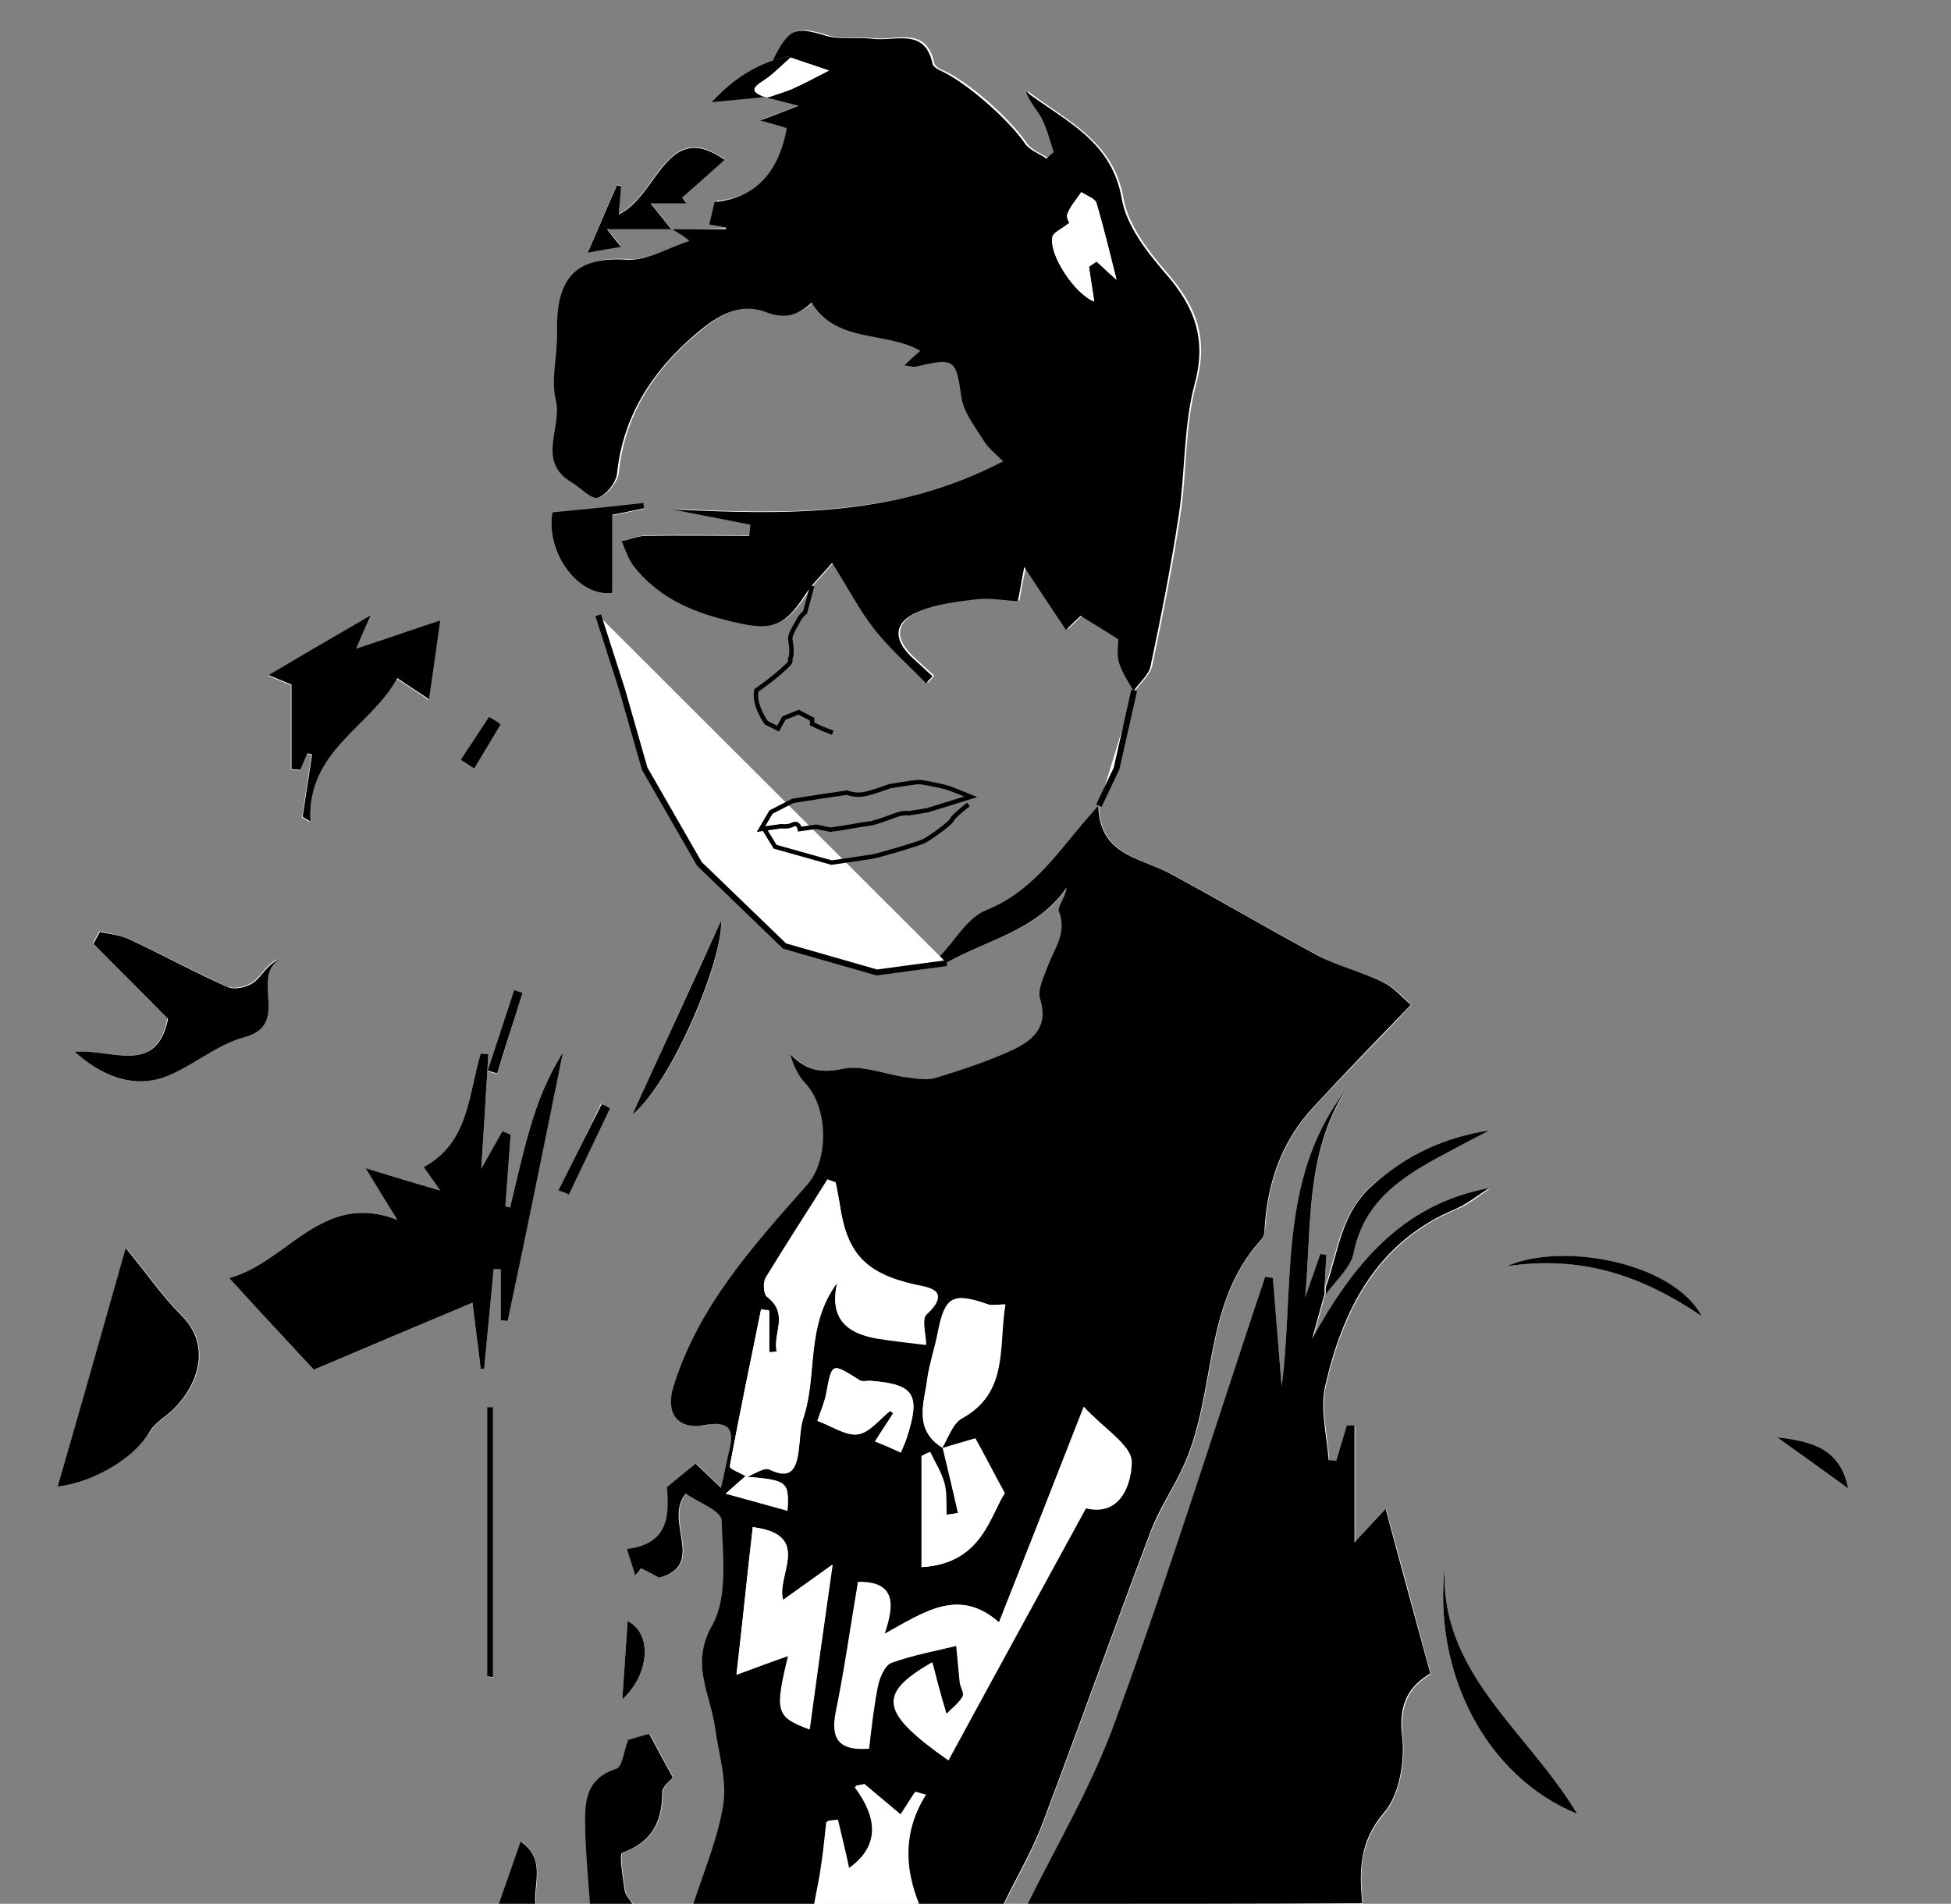 <?xml version="1.0" encoding="utf-8"?>
<!-- Generator: Adobe Illustrator 19.0.0, SVG Export Plug-In . SVG Version: 6.00 Build 0)  -->
<svg version="1.1" id="Layer_1" xmlns="http://www.w3.org/2000/svg" xmlns:xlink="http://www.w3.org/1999/xlink" x="0px" y="0px"
	 viewBox="0 0 332 324" style="enable-background:new 0 0 332 324;" xml:space="preserve">
<rect x="0" y="0" width="332" height="324" fill="#808080" stroke="none"/>
<style type="text/css">
	.st0{fill:#FFFFFF;}
	.st1{fill:#FFFFFF;stroke:#000000;stroke-miterlimit:10;}
	.st2{fill:none;stroke:#000000;stroke-width:0.75;stroke-miterlimit:10;}
</style>
<g id="XMLID_4_">
	<path id="XMLID_173_" class="st0" d="M231.9,324c-0.5-5.5-0.6-10.4,3.7-15.4c2.6-3.1,3.6-8.8,3.1-13c-0.6-5.5,1.2-8.6,4.8-10.7
		c-2.6-9.5-5-18.6-7.6-28c-1.1,1.2-2.6,2.8-5.3,5.7c0-7.5,0-13.7,0-19.9c-0.4,0-0.9,0-1.3,0c-0.6,2-1.2,4-1.8,6
		c-0.4,0-0.9-0.1-1.3-0.1c-0.2-4.2-1.5-8.6-0.6-12.6c3-13.1,8.8-24.6,22.3-30.2c2-0.8,3.8-2.3,5.6-3.5
		c-14.9,2.8-23.2,13.2-30.1,25.6c0.7-2.5,1.4-5,2.1-7.6c1.6-2.3,4.2-4.4,4.6-6.8c1.5-8.4,7.4-12.7,14.2-16.3c1.5-0.8,3-1.6,4.5-2.4
		c1.5-0.8,2.9-1.5,4.4-2.3c-7.6,1.3-14,4.3-19.8,9.3c-5.4,4.8-5.8,11.4-8,17.4c0.1-1.8,0.2-3.6,0.3-5.4c-0.3-0.1-0.7-0.1-1-0.2
		c-0.9,2.5-1.7,4.9-2.6,7.4c1.1-11.9,0-24.3,6.7-35c-11.4,15.1-8.5,33-10.7,50.2c-0.5-6.2-1-12.3-1.5-18.5c-0.4-0.1-0.9-0.1-1.3-0.2
		c-0.8,2.5-1.7,5-2.5,7.5c-7.6,22.6-14.7,45.4-22.9,67.8c-4,10.8-10,20.9-15,31.4c-1.4,0-2.8,0-4.1,0c2.3-4.6,4.9-9.1,6.7-13.9
		c6.2-16.4,12.1-33,18.3-49.4c1.6-4.1,4.1-7.9,5.9-11.9c5.4-12.3,3.1-27.3,13-38c0.4-0.4,0.5-1.3,0.6-2c0.5-7.8,2.9-14.8,8.3-20.6
		c5.2-5.6,10.6-11,16.6-17.4c-1.3-1.1-2.8-2.9-4.7-3.8c-3.5-1.7-7.5-2.6-11-4.5c-8.6-4.6-17-9.6-25.6-14.2c-5-2.6-11.7-3-11.9-11.4
		c-1.3,1.5-1.9,2.2-2.6,3c-4.8,5.7-9,11.8-16.5,14.8c-3.2,1.3-5.3,5.2-7.9,7.9c0.4,0.4,0.7,0.7,1.1,1.1c6.9-4,15.4-5.5,20.5-12.8
		c-0.2,1.7-1.7,3.2-1.3,4c1.4,3.6-0.7,6.1-1.8,9.1c-0.7,1.9-1.9,4.2-1.4,5.8c1.5,4.7-1.2,7-4.5,8.6c-4.3,2-8.9,3.5-13.5,4.9
		c-1.5,0.5-3.3,0-4.9-0.2c-3.6-0.5-7.3-2-10.7-1.4c-3.8,0.8-6.3,0.2-8.9-2.5c0.5,1.8,1.3,3.6,2.5,4.9c4,4.2,4,13.2,0.3,17.4
		c-9.2,10.3-18.4,20.7-22.7,34.3c-1.4,4.5,0.7,7.3,5.4,6.5c4.2-0.8,5,0.7,4.1,4.4c-0.4,1.6-0.7,3.3-1.4,6.3c-2.1-2-3.5-3.3-4.3-4.1
		c-1.5,1.2-3.2,2.6-4.9,4c0.4,4.9,0.3,9.8-6.8,10.5c0.6,1.7,1,3.1,1.4,4.5c0.3-0.4,0.6-0.8,1-1.2c1,0.5,2.1,1.1,3.1,1.6
		c8.1-2.2,0.6-9.7,4.5-14.3c2.2,1.5,6.1,2.9,6.1,4.5c0.3,6,1.2,13.2-1.6,17.9c-3.9,6.8-0.4,11.8,0.5,17.5c0.6,4.3,2,8.8,1.4,12.9
		c-0.9,5.8-3.3,11.3-5.1,17c-3.5,0-6.9,0-10.4,0c-0.5-0.8-1.2-1.5-1.3-2.3c-0.3-2.2-1-6.2-0.4-6.4c5-1.8,6.8-5.2,6.8-10.3
		c0-1,1.4-2.1,1.8-2.5c-1.4-2.5-2.7-4.9-4-7.4c-1,0.3-2.5,0.7-3.6,1c-0.7,1.8-1,4.5-2,4.9c-5.6,1.8-5.4,6.2-5.3,10.6
		c0.1,4.2,0.5,8.3,0.8,12.4c-3.1,0-6.2,0-9.3,0c-0.3-3.5,1.7-7.6-2.5-10.6c-1.3,3.7-2.5,7.1-3.7,10.6 M404.7,281.5 M114.3,39
		c-1-1.3-2-2.5-3.6-4.5c2.9,0,4.5,0,6.1,0c-0.2-0.3-0.5-0.7-0.7-1c2.5-2.2,5-4.4,7.2-6.4c-9.9-7-11.4,6.1-18,9.3
		c0.2-2.1,0.3-3.4,0.4-4.8c-0.2-0.1-0.5-0.1-0.7-0.2c-1.6,3.6-3.1,7.2-5,11.5c2.6-0.4,4.1-0.7,5.7-1c-0.8-1-1.3-1.6-2.4-3
		c4.3,0,7.7,0,11.2,0c1.1,0.7,2.1,1.4,3.1,2c-3.6,1.2-7.2,3.4-10.6,3.2c-8.9-0.6-12.1,3.4-11.9,12.3c0.1,3.9-1.1,8.1-0.2,11.7
		c1.1,4.6-3.4,10.4,2.7,13.9c1.5,0.9,3.3,2.9,4.4,2.6c1.4-0.4,3.1-2.6,3.3-4.1c1-9.8,5.9-17.4,13.2-23.6c3.4-2.9,7.3-5.7,12.1-3.9
		c3.3,1.2,5.6,0.5,7.8-1.6c4.3,7,12.6,4.8,18.5,8.2c-0.9,0.8-1.6,1.5-2.7,2.5c1,0.1,1.6,0.4,2,0.2c6.5-1.6,6.8-1.2,7.7,5.2
		c0.4,2.6,2.3,5,3.8,7.4c0.8,1.3,2.2,2.3,3.3,3.5c-18.2,9.6-37.2,9.1-56.2,8.2c4.4,0.9,8.8,1.7,13.2,2.6c-0.1,0.6-0.1,1.3-0.2,1.9
		c-5.9,0-11.7-0.1-17.6,0c-1.4,0-2.8,0.6-4.1,0.9c0.7,1.4,1.1,3,2,4.2c3.9,5.1,9.3,7.6,15.6,9.2c7.3,1.9,9.7,1.7,13.7-4.4
		c1.1-1.7,2.6-3.1,4.5-5.3c2.7,4.3,4.6,8,7.2,11.3c2.6,3.3,5.8,6.1,8.8,9.2c0.4-0.4,0.8-0.8,1.1-1.2c-1.2-1.1-2.5-2.2-3.6-3.3
		c-3.3-3.1-3-6,1.2-7.7c3-1.3,6.5-1.7,9.8-2.1c2.3-0.3,4.8,0.2,7.1,0.3c0.3-1.9,0.6-3.4,1.1-5.8c2.7,4,4.8,7.3,7.1,10.7
		c1.3-1.2,2.1-2,2.5-2.4c2.2,1.4,4,2.5,6.4,4c0,0.9-0.3,2.5,0.1,3.9c0.5,1.7,1.7,3.3,2.5,4.9c1-1.4,2.6-2.7,2.9-4.3
		c1.8-8.5,3.5-17.1,4.8-25.7c1.1-7.4,0.7-15.1,2.7-22.3c2.1-7.8-0.1-13.2-5-18.8c-3.2-3.7-6.6-8.1-7.4-12.6
		c-1.7-9.9-9.7-13.2-16.3-18.3c0.6,1.8,1.9,3,2.7,4.6c0.9,1.8,1.3,3.8,2,5.7c-0.4,0.4-0.8,0.8-1.2,1.1c-1.3-0.8-2.9-1.4-3.7-2.6
		c-2.8-4.1-10.1-10.7-14.6-12.5c-0.4-0.2-1-0.6-1.1-1c-1.3-6.4-6.4-3.9-10.2-4.3c-2.6-0.3-5.4,0.3-7.9-0.5c-5.3-1.6-6.4-1.4-9.1,4.2
		c1-0.3,1.8-0.5,2.6-0.7c-5.2,1.2-9.3,3.8-12.9,7.8c3.7-0.4,6.4-0.6,9.2-0.9c1.5,0.4,2.9,0.8,5.6,1.4c-2.8,1.1-4.3,1.6-6.5,2.5
		c2.3,0.7,3.5,1,4.5,1.3c-1.3,7-4.8,11.8-12.3,12.6c-0.3,1.2-0.6,2.5-0.9,3.8c1,0.2,1.9,0.3,2.9,0.5c0,0.1-0.1,0.2-0.1,0.3
		C120.4,39,117.4,39,114.3,39z M86.9,193.1c-0.5-0.2-0.9-0.4-1.4-0.6c-1.3,2.3-2.5,4.6-3.6,6.4c0.4-6.1,0.8-12.8,1.2-19.5
		c-0.4,0-0.9-0.1-1.3-0.1c-2.1,7-2,15.2-9.7,19.3c0.9,1.2,1.6,2.3,2.8,4c-4.4-1.3-8.1-2.4-12.7-3.8c2,3.3,3.6,5.9,5.4,8.8
		c-12.8-5-18.6,7.2-28.6,9.9c4.9,5.4,9.4,10.2,14.4,15.6c8.1-3.4,17.5-7.4,27-11.4c0.5,4.1,1,7.7,1.4,11.3c0.2,0,0.4-0.1,0.6-0.1
		c0.5-5.6,1.1-11.3,1.6-16.9c0.4,0,0.8,0,1.2,0c0,2.9,0,5.8,0,8.7c0.4,0,0.8,0.1,1.2,0.1c3.1-15.2,6.2-30.5,9.4-45.7
		c-2.6,4-4.3,8.4-5.6,12.9c-1.3,4.5-2.3,9-3.4,13.5c-0.3-0.1-0.5-0.1-0.8-0.2C86.3,201.2,86.6,197.2,86.9,193.1z M9.8,253
		c6.6-0.8,13.4-5.3,15.8-9.4c0.6-1,1.6-1.8,2.5-2.5c4.5-3.3,9-11.2,2.8-17.3c-3.2-3.2-5.8-7-9.4-11.4C17.5,226.3,13.8,239.3,9.8,253
		z M63.1,104.7c-6.4,3.8-12.3,7.2-17.5,10.3c0.7,0.3,2.7,1.1,3.9,1.6c0,5.4,0,9.9,0,14.4c0.5,0,1,0.1,1.5,0.1
		c0.4-0.9,0.8-1.9,1.2-2.8c0.3,0.1,0.5,0.1,0.8,0.2c-0.5,3.5-1.1,7.1-1.6,10.6c0.4,0.3,0.9,0.5,1.3,0.8
		c-0.6-12.3,10.5-16.2,14.8-24.4c2.3,1.5,3.8,2.5,5.4,3.6c0.7-4.8,1.2-8.9,1.9-13.4c-4.9,1.7-9.4,3.2-14.3,4.8
		C61.4,108.5,62.2,106.7,63.1,104.7z M12.7,179c4.4,3.9,9.4,6.3,14.9,4.3c4.9-1.7,9-5.6,13.9-6.9c8-2.1,1.1-10,5.9-13.2
		c-2,0.8-2.8,2.7-4.2,3.8c-1.1,0.9-3.3,1.4-4.5,0.9c-5.6-2.5-11.1-5.5-16.7-8.1c-1.5-0.7-3.4-0.9-5.1-1.3c-0.4,0.7-0.7,1.3-1.1,2
		c4.2,4.3,8.5,8.5,12.7,12.8C26.6,183.2,18.8,178.4,12.7,179z M245.9,266.2c-2.2,18.4,6.9,36.1,22.5,42.5
		C259.7,294.4,244.6,284.5,245.9,266.2z M104.2,100.9c0-4.5,0-8.6,0-13.2c1.6-0.3,3.5-0.7,5.4-1.1c0-0.3-0.1-0.6-0.1-0.9
		c-5.2,0.5-10.4,1.1-15.5,1.6C92.8,94,98.4,101.7,104.2,100.9z M82.9,285.3c0.3,0.1,0.7,0.1,1,0.2c0-15.3,0-30.6,0-45.9
		c-0.3,0-0.7,0-1,0C82.9,254.8,82.9,270,82.9,285.3z M107.6,189.7c7-5.7,15.6-26.6,15.1-33C117.8,167.3,112.7,178.5,107.6,189.7z
		 M289.6,224c-4.9-9.1-23.9-12.7-33.2-8.5C269.1,213.6,279.3,216.9,289.6,224z M314.5,253.3c-1.2-7-6.6-7.9-12.1-8.7
		C306.4,247.5,310.4,250.4,314.5,253.3z M105.9,289.2c4.7-4.3,5.1-11.3,0.9-13.3C106.5,280.2,106.2,284.7,105.9,289.2z M95,202.6
		c0.6,0.2,1.1,0.4,1.7,0.6c2.3-4.9,4.7-9.8,7-14.7c-0.5-0.2-0.9-0.4-1.4-0.7C99.9,192.8,97.5,197.7,95,202.6z M78.4,129.3
		c0.8,0.5,1.5,1,2.3,1.5c1.5-2.5,3-5,4.5-7.5c-0.7-0.4-1.4-0.8-2-1.3C81.6,124.4,80,126.9,78.4,129.3z M88.9,169
		c-0.5-0.1-0.9-0.3-1.4-0.4c-1.5,4.6-3,9.1-4.5,13.7c0.5,0.2,1,0.3,1.6,0.5C86.1,178.1,87.5,173.6,88.9,169z"/>
	<path id="XMLID_166_" d="M118,324c1.8-5.6,4.2-11.2,5.1-17c0.6-4.1-0.8-8.6-1.4-12.9c-0.8-5.8-4.3-10.8-0.5-17.5
		c2.7-4.8,1.8-11.9,1.6-17.9c-0.1-1.6-3.9-3-6.1-4.5c-3.9,4.6,3.6,12.1-4.5,14.3c-1-0.5-2-1.1-3.1-1.6c-0.3,0.4-0.6,0.8-1,1.2
		c-0.4-1.4-0.9-2.8-1.4-4.5c7.1-0.8,7.2-5.7,6.8-10.5c1.8-1.5,3.5-2.9,4.9-4c0.8,0.8,2.2,2.1,4.3,4.1c0.7-3,1-4.7,1.4-6.3
		c0.9-3.6,0.1-5.1-4.1-4.4c-4.6,0.9-6.8-1.9-5.4-6.5c4.2-13.6,13.5-23.9,22.7-34.3c3.8-4.2,3.7-13.2-0.3-17.4c-1.2-1.3-2-3-2.5-4.9
		c2.6,2.7,5.1,3.3,8.9,2.5c3.3-0.7,7.1,0.9,10.7,1.4c1.6,0.2,3.4,0.6,4.9,0.2c4.6-1.4,9.2-2.9,13.5-4.9c3.3-1.6,6-3.9,4.5-8.6
		c-0.5-1.6,0.7-3.9,1.4-5.8c1.1-2.9,3.2-5.5,1.8-9.1c-0.3-0.8,1.1-2.3,1.3-4c-5.1,7.3-13.5,8.8-20.5,12.8c-0.4-0.4-0.7-0.7-1.1-1.1
		c2.6-2.7,4.7-6.6,7.9-7.9c7.5-3,11.7-9.1,16.5-14.8c0.7-0.8,1.3-1.5,2.6-3c0.2,8.4,6.9,8.8,11.9,11.4c8.6,4.6,17,9.6,25.6,14.2
		c3.5,1.8,7.4,2.7,11,4.5c1.9,0.9,3.3,2.7,4.7,3.8c-6.1,6.3-11.4,11.8-16.6,17.4c-5.4,5.8-7.8,12.8-8.3,20.6c0,0.7-0.1,1.5-0.6,2
		c-9.9,10.8-7.6,25.7-13,38c-1.8,4.1-4.4,7.8-5.9,11.9c-6.2,16.4-12.1,33-18.3,49.4c-1.8,4.8-4.5,9.3-6.7,13.9c-4.8,0-9.7,0-14.5,0
		c-2.5-6.2-2.7-12.4,1.2-18.6c-0.6-0.2-1.2-0.4-1.8-0.5c-0.9,1.4-1.8,2.8-2.5,3.9c-2.5-2.1-4.4-3.7-6.2-5.2c-0.5,0.1-1,0.2-1.5,0.3
		c4.1,5.5,4.2,10.2-1.1,14c-0.7-2.9-1.3-5.5-1.9-8.2c-0.6,0.1-1.2,0.2-1.8,0.2c-0.3,2.5-0.5,5-0.9,7.5c-0.3,2.2-0.8,4.4-1.2,6.6
		C131.8,324,124.9,324,118,324z M160.4,246.4c0.9,3.7,1.8,7.4,2.6,11.1c-0.7,0.1-1.3,0.2-2,0.3c-0.1-1.8,0.1-3.8-0.4-5.5
		c-0.5-1.8-1.6-3.4-2.4-5.2c-0.5,0.2-0.9,0.4-1.4,0.7c0,6.2,0,12.3,0,18.9c10.1-0.6,11.5-8.5,14.1-12.6c-2.2-4-3.6-6.8-5-9.3
		c-2,0.6-3.9,1.1-5.7,1.7c1.1-1.7,1.8-4.2,3.4-5.1c8-4.5,6.2-12.2,7.4-19.4c-1.3,0-2.2,0.2-2.9,0c-6-2.1-7.3-1.4-8.5,4.6
		c-0.5,2.7-1.4,5.2-1.8,7.9C157.3,238.7,155.4,243.3,160.4,246.4z M126.9,251.2c-0.9,0.8-1.9,1.6-3.4,3c4,1.1,7.2,2,10.5,2.9
		c0.3-5,0-5.2-7.2-5.8c1.4-0.5,3.2-1.9,4.1-1.4c3.7,1.8,4.6-0.1,5-3.1c0.3-1.9,0.3-3.8,0.8-5.6c2.4-7.3,0.3-15.7,5.8-23.1
		c-1.5,6.2,1.7,8.6,6.6,9.5c2.6,0.4,5.2,0.7,8.5,1.1c0-1.4-0.8-4.3,0.1-5.2c4.2-3.9,0.5-4.4-2-4.9c-8.3-1.9-11.6-5.2-12.8-13.7
		c-0.2-1.2-0.4-2.4-0.7-3.7c-0.5-0.2-0.9-0.3-1.4-0.5c-3.5,5.6-7.1,11.1-10.5,16.7c-0.5,0.8-0.4,2.7,0.2,3.1c3.9,3,0.9,6.4,1.7,9.5
		c-0.4,0-0.9,0.1-1.3,0.1c0-2.4,0-4.7,0-7.1c-0.5-0.1-0.9-0.1-1.4-0.2c-1.8,8.9-3.6,17.7-5.3,26.6C124.2,250,126,250.7,126.9,251.2z
		 M170,276.1c-6.8-6-12.7-1.8-19.6,2c1.8-5.3,1.9-9-4.4-8.9c-1.3,7.6-2.3,14.9-3.8,22.2c-0.9,4.6,0.6,6.5,5.6,6.1
		c0.5-3.5,0.8-7.1,1.5-10.6c0.3-1.5,1.2-3.6,2.3-4c3.8-1.4,7.9-2.1,11.1-2.9c0.2,2.2,0.4,4.2,0.6,6.3c0.1,0.8,0.8,1.9,0.5,2.4
		c-0.7,1.2-1.8,2-2.8,3c-0.3-1.2-0.7-2.3-1-3.5c-0.4-1.7-0.9-3.3-1.4-5.3c-9.4,5.4-8.8,8.5,2.7,16.6c7.8-14.2,15.5-28.4,23.4-42.9
		c6.1,1.6,7.8-4.7,7.8-7.9c0-2.8-4.8-5.7-8.1-9.3C179.3,252.5,174.8,263.9,170,276.1z M128.1,259.9c-0.9,8.5-1.8,16.5-2.8,25.1
		c3.3-1.2,5.9-2.2,8.8-3.2c-2.3,9.5-2.1,10.4,3.6,12.5c1.2-8.9,2.5-17.6,3.9-28c-3.5,2.5-6,4.3-8.4,6
		C132,268.1,138.4,261.2,128.1,259.9z M139.1,241.8c2.6,1,4.9,2.6,6.9,2.3c2-0.3,3.7-2.6,5.5-4c0.2,0.1,0.4,0.2,0.5,0.4
		c-0.9,1.5-1.9,2.9-3.1,4.8c1.5,0.6,2.9,1.2,4.4,1.9c0.5-1.2,0.8-1.8,1-2.5c2.4-7.4,1.3-9.1-6.1-9.7c-0.7,0-1.5,0.2-1.9-0.1
		c-4.8-3-4.7-3.1-5.7,2.2C140.4,238.4,139.9,239.6,139.1,241.8z"/>
	<path id="XMLID_165_" d="M174.9,324c5.1-10.4,11.1-20.5,15-31.4c8.2-22.4,15.4-45.2,22.9-67.8c0.8-2.5,1.7-5,2.5-7.5
		c0.4,0.1,0.9,0.1,1.3,0.2c0.5,6.2,1,12.3,1.5,18.5c2.2-17.1-0.7-35.1,10.7-50.2c-6.7,10.8-5.6,23.1-6.7,35c0.9-2.5,1.7-4.9,2.6-7.4
		c0.3,0.1,0.7,0.1,1,0.2c-0.1,1.8-0.2,3.6-0.3,5.4c0,0.4,0,0.8,0,1.2c-0.7,2.5-1.4,5-2.1,7.6c6.9-12.4,15.1-22.8,30.1-25.6
		c-1.9,1.2-3.6,2.6-5.6,3.5c-13.5,5.6-19.3,17.1-22.3,30.2c-0.9,3.9,0.3,8.4,0.6,12.6c0.4,0,0.9,0.1,1.3,0.1c0.6-2,1.2-4,1.8-6
		c0.4,0,0.9,0,1.3,0c0,6.2,0,12.4,0,19.9c2.7-2.9,4.2-4.5,5.3-5.7c2.5,9.4,5,18.5,7.6,28c-3.6,2.1-5.5,5.2-4.8,10.7
		c0.5,4.3-0.5,10-3.1,13c-4.2,4.9-4.2,9.8-3.7,15.4C212.9,324,193.9,324,174.9,324z"/>
	<path id="XMLID_164_" d="M100.4,324c-0.3-4.1-0.7-8.3-0.8-12.4c-0.1-4.4-0.3-8.8,5.3-10.6c1-0.3,1.3-3.1,2-4.9
		c1.1-0.3,2.6-0.8,3.6-1c1.3,2.5,2.6,4.9,4,7.4c-0.4,0.5-1.8,1.5-1.8,2.5c0,5.1-1.8,8.5-6.8,10.3c-0.6,0.2,0.1,4.2,0.4,6.4
		c0.1,0.8,0.9,1.6,1.3,2.3C105.2,324,102.8,324,100.4,324z"/>
	<path id="XMLID_163_" class="st0" d="M138.7,324c0.4-2.2,0.9-4.4,1.2-6.6c0.4-2.5,0.6-5,0.9-7.5c0.6-0.1,1.2-0.2,1.8-0.2
		c0.6,2.6,1.3,5.3,1.9,8.2c5.3-3.8,5.1-8.5,1.1-14c0.5-0.1,1-0.2,1.5-0.3c1.9,1.6,3.8,3.2,6.2,5.2c0.7-1.1,1.6-2.5,2.5-3.9
		c0.6,0.2,1.2,0.4,1.8,0.5c-3.9,6.2-3.7,12.4-1.2,18.6C150.4,324,144.6,324,138.7,324z"/>
	<path id="XMLID_162_" d="M84.9,324c1.2-3.4,2.4-6.9,3.7-10.6c4.3,3,2.2,7,2.5,10.6C89,324,86.9,324,84.9,324z"/>
	<path id="XMLID_158_" d="M114.4,39c3,0,6.1,0,9.1,0c0-0.1,0.1-0.2,0.1-0.3c-1-0.2-1.9-0.3-2.9-0.5c0.3-1.3,0.6-2.5,0.9-3.8
		c7.5-0.8,11-5.6,12.3-12.6c-1-0.3-2.3-0.7-4.5-1.3c2.3-0.9,3.7-1.4,6.5-2.5c-2.7-0.7-4.1-1.1-5.6-1.4c0,0,0.1,0.1,0.1,0.1
		c1.4-0.5,2.8-0.9,4.2-1.5c2-0.9,3.9-1.9,6.4-3.2c-3.2-1.1-4.9-1.6-6.5-2.2c-0.3-0.1-0.4-0.2-0.4-0.2c-0.8,0.2-1.5,0.4-2.6,0.7
		c2.8-5.6,3.8-5.8,9.1-4.2c2.5,0.7,5.3,0.2,7.9,0.5c3.8,0.5,8.9-2,10.2,4.3c0.1,0.4,0.7,0.8,1.1,1c4.4,1.9,11.8,8.4,14.6,12.5
		c0.8,1.2,2.4,1.7,3.7,2.6c0.4-0.4,0.8-0.8,1.2-1.1c-0.6-1.9-1.1-3.9-2-5.7c-0.8-1.5-2.1-2.8-2.7-4.6c6.6,5,14.6,8.3,16.3,18.3
		c0.8,4.5,4.2,8.9,7.4,12.6c4.9,5.6,7.1,11.1,5,18.8c-1.9,7.1-1.6,14.9-2.7,22.3c-1.3,8.6-3,17.2-4.8,25.7c-0.3,1.6-1.9,2.8-2.9,4.3
		c-0.9-1.6-2-3.2-2.5-4.9c-0.4-1.4-0.1-3.1-0.1-3.9c-2.3-1.5-4.2-2.6-6.4-4c-0.4,0.4-1.2,1.1-2.5,2.4c-2.3-3.4-4.4-6.6-7.1-10.7
		c-0.5,2.4-0.7,4-1.1,5.8c-2.4-0.1-4.8-0.6-7.1-0.3c-3.3,0.4-6.8,0.8-9.8,2.1c-4.2,1.7-4.4,4.6-1.2,7.7c1.2,1.1,2.4,2.2,3.6,3.3
		c-0.4,0.4-0.8,0.8-1.1,1.2c-2.9-3-6.2-5.9-8.8-9.2c-2.6-3.3-4.5-7.1-7.2-11.3c-1.9,2.2-3.4,3.6-4.5,5.3c-3.9,6.1-6.3,6.3-13.7,4.4
		c-6.3-1.6-11.6-4.1-15.6-9.2c-0.9-1.2-1.4-2.8-2-4.2c1.4-0.3,2.8-0.9,4.1-0.9c5.9-0.1,11.7,0,17.6,0c0.1-0.6,0.1-1.3,0.2-1.9
		c-4.4-0.9-8.8-1.7-13.2-2.6c19,0.9,37.9,1.4,56.2-8.2c-1.2-1.2-2.5-2.2-3.3-3.5c-1.5-2.4-3.4-4.8-3.8-7.4c-0.9-6.4-1.1-6.8-7.7-5.2
		c-0.5,0.1-1-0.1-2-0.2c1-1,1.8-1.7,2.7-2.5c-5.9-3.4-14.2-1.2-18.5-8.2c-2.2,2.1-4.5,2.9-7.8,1.6c-4.8-1.8-8.7,1-12.1,3.9
		c-7.2,6.2-12.2,13.8-13.2,23.6c-0.2,1.6-1.9,3.7-3.3,4.1c-1.1,0.3-2.9-1.7-4.4-2.6c-6.1-3.6-1.6-9.3-2.7-13.9
		c-0.9-3.7,0.3-7.8,0.2-11.7c-0.2-9,3-12.9,11.9-12.3c3.4,0.2,6.9-2,10.6-3.2C116.6,40.3,115.5,39.7,114.4,39L114.4,39z M190,47.6
		c-0.8-3.3-2-8.2-3.4-13c-0.2-0.8-1.7-1.3-2.6-1.9c-0.8,1.3-1.9,2.4-2.4,3.8c-0.2,0.6,0.5,1.6,0.4,1.4c-1.4,1.2-2.8,1.7-2.9,2.4
		c-0.7,3.1,3.9,9.8,7.1,11c-0.3-1.9-0.6-3.9-0.9-5.9c0.4-0.3,0.9-0.6,1.3-0.9C188,45.8,189.5,47.2,190,47.6z"/>
	<path id="XMLID_157_" d="M86.9,193.1c-0.3,4.1-0.6,8.1-0.9,12.2c0.3,0.1,0.5,0.1,0.8,0.2c1.1-4.5,2.1-9.1,3.4-13.5
		c1.3-4.5,3-8.8,5.6-12.9c-3.1,15.2-6.2,30.5-9.4,45.7c-0.4,0-0.8-0.1-1.2-0.1c0-2.9,0-5.8,0-8.7c-0.4,0-0.8,0-1.2,0
		c-0.5,5.6-1.1,11.3-1.6,16.9c-0.2,0-0.4,0.1-0.6,0.1c-0.4-3.6-0.9-7.2-1.4-11.3c-9.5,4-19,8-27,11.4c-5-5.4-9.5-10.2-14.4-15.6
		c10-2.7,15.8-14.9,28.6-9.9c-1.8-2.9-3.4-5.5-5.4-8.8c4.6,1.4,8.2,2.5,12.7,3.8c-1.2-1.7-1.9-2.7-2.8-4c7.7-4.1,7.6-12.3,9.7-19.3
		c0.4,0,0.9,0.1,1.3,0.1c-0.4,6.7-0.8,13.4-1.2,19.5c1-1.8,2.3-4.1,3.6-6.4C86,192.7,86.4,192.9,86.9,193.1z"/>
	<path id="XMLID_156_" d="M9.8,253c4-13.8,7.7-26.8,11.6-40.6c3.6,4.4,6.2,8.2,9.4,11.4c6.2,6.1,1.7,14-2.8,17.3
		c-0.9,0.7-1.9,1.5-2.5,2.5C23.3,247.7,16.4,252.2,9.8,253z"/>
	<path id="XMLID_155_" d="M63.1,104.7c-0.9,2-1.7,3.8-2.5,5.7c4.9-1.6,9.4-3.2,14.3-4.8c-0.6,4.5-1.2,8.6-1.9,13.4
		c-1.6-1.1-3.2-2.1-5.4-3.6c-4.4,8.3-15.4,12.2-14.8,24.4c-0.4-0.3-0.9-0.5-1.3-0.8c0.5-3.5,1.1-7.1,1.6-10.6
		c-0.3-0.1-0.5-0.1-0.8-0.2c-0.4,0.9-0.8,1.9-1.2,2.8c-0.5,0-1-0.1-1.5-0.1c0-4.5,0-9,0-14.4c-1.2-0.5-3.2-1.3-3.9-1.6
		C50.7,111.9,56.6,108.5,63.1,104.7z"/>
	<path id="XMLID_154_" d="M12.7,179c6.1-0.6,13.9,4.2,15.9-5.6c-4.2-4.3-8.5-8.5-12.7-12.8c0.4-0.7,0.7-1.3,1.1-2
		c1.7,0.4,3.5,0.5,5.1,1.3c5.6,2.6,11,5.6,16.7,8.1c1.2,0.5,3.4,0,4.5-0.9c1.4-1.1,2.2-3,4.2-3.8c-4.9,3.1,2,11.1-5.9,13.2
		c-4.9,1.3-9.1,5.2-13.9,6.9C22.1,185.2,17.1,182.9,12.7,179z"/>
	<path id="XMLID_153_" d="M245.9,266.2c-1.3,18.3,13.9,28.2,22.5,42.5C252.8,302.3,243.7,284.6,245.9,266.2z"/>
	<path id="XMLID_152_" d="M104.2,100.9C98.4,101.7,92.8,94,94,87.2c5.1-0.5,10.3-1,15.5-1.6c0,0.3,0.1,0.6,0.1,0.9
		c-1.9,0.4-3.8,0.8-5.4,1.1C104.2,92.3,104.2,96.4,104.2,100.9z"/>
	<path id="XMLID_151_" d="M114.5,39c-3.4,0-6.8,0-11.2,0c1.1,1.4,1.6,2.1,2.4,3c-1.6,0.3-3.1,0.5-5.7,1c1.9-4.3,3.4-7.9,5-11.5
		c0.2,0.1,0.5,0.1,0.7,0.2c-0.1,1.3-0.2,2.6-0.4,4.8c6.7-3.2,8.1-16.3,18-9.3c-2.2,2-4.7,4.2-7.2,6.4c0.2,0.3,0.5,0.7,0.7,1
		c-1.6,0-3.2,0-6.1,0c1.6,2,2.6,3.2,3.6,4.5C114.4,39,114.5,39,114.5,39z"/>
	<path id="XMLID_150_" d="M225.6,220.3c0-0.4,0-0.8,0-1.2c2.2-6,2.5-12.6,8-17.4c5.7-5.1,12.1-8.1,19.8-9.3
		c-1.5,0.8-2.9,1.5-4.4,2.3c-1.5,0.8-3,1.6-4.5,2.4c-6.8,3.7-12.6,7.9-14.2,16.3C229.7,215.9,227.2,218,225.6,220.3z"/>
	<path id="XMLID_149_" d="M82.9,285.3c0-15.3,0-30.5,0-45.8c0.3,0,0.7,0,1,0c0,15.3,0,30.6,0,45.9C83.6,285.4,83.2,285.3,82.9,285.3
		z"/>
	<path id="XMLID_148_" d="M107.6,189.7c5.1-11.2,10.3-22.4,15.1-33C123.1,163.1,114.5,184,107.6,189.7z"/>
	<path id="XMLID_147_" d="M289.6,224c-10.3-7-20.5-10.4-33.2-8.5C265.7,211.3,284.7,214.8,289.6,224z"/>
	<path id="XMLID_146_" d="M314.5,253.3c-4-2.9-8.1-5.8-12.1-8.7C307.9,245.3,313.2,246.3,314.5,253.3z"/>
	<path id="XMLID_145_" d="M134.1,9.6c0,0,0.2,0.1,0.4,0.2c-1.3,1.2-2.6,2.5-4,3.5c-1.5,1.1-3.9,2.1-0.1,3.3c0,0-0.1-0.1-0.1-0.1
		c-2.7,0.3-5.5,0.5-9.2,0.9C124.8,13.4,128.9,10.7,134.1,9.6z"/>
	<path id="XMLID_144_" d="M105.9,289.2c0.3-4.5,0.6-9,0.9-13.3C111,277.9,110.6,284.9,105.9,289.2z"/>
	<path id="XMLID_143_" d="M95,202.6c2.5-4.9,4.9-9.8,7.4-14.7c0.5,0.2,0.9,0.4,1.4,0.7c-2.3,4.9-4.7,9.8-7,14.7
		C96.2,203,95.6,202.8,95,202.6z"/>
	<path id="XMLID_141_" d="M78.4,129.3c1.6-2.4,3.2-4.9,4.8-7.3c0.7,0.4,1.4,0.8,2,1.3c-1.5,2.5-3,5-4.5,7.5
		C79.9,130.3,79.2,129.8,78.4,129.3z"/>
	<path id="XMLID_140_" d="M88.9,169c-1.4,4.6-2.9,9.1-4.3,13.7c-0.5-0.2-1-0.3-1.6-0.5c1.5-4.6,3-9.1,4.5-13.7
		C88,168.7,88.5,168.8,88.9,169z"/>
	<path id="XMLID_139_" class="st0" d="M170,276.1c4.8-12.2,9.4-23.6,14.5-36.6c3.3,3.6,8.1,6.5,8.1,9.3c0,3.2-1.6,9.4-7.8,7.9
		c-7.9,14.5-15.7,28.7-23.4,42.9c-11.5-8.1-12.2-11.2-2.7-16.6c0.5,1.9,0.9,3.6,1.4,5.3c0.3,1.2,0.7,2.3,1,3.5c1-1,2.1-1.9,2.8-3
		c0.3-0.5-0.4-1.6-0.5-2.4c-0.2-2-0.4-4.1-0.6-6.3c-3.2,0.8-7.2,1.5-11.1,2.9c-1.1,0.4-2,2.5-2.3,4c-0.7,3.5-1.1,7.1-1.5,10.6
		c-5,0.4-6.5-1.5-5.6-6.1c1.5-7.2,2.5-14.5,3.8-22.2c6.3-0.1,6.2,3.6,4.4,8.9C157.3,274.3,163.1,270.1,170,276.1z"/>
	<path id="XMLID_138_" class="st0" d="M126.9,251.2c-0.9-0.5-2.8-1.2-2.7-1.6c1.6-8.9,3.5-17.8,5.3-26.6c0.5,0.1,0.9,0.1,1.4,0.2
		c0,2.4,0,4.7,0,7.1c0.4,0,0.9-0.1,1.3-0.1c-0.8-3.1,2.2-6.5-1.7-9.5c-0.6-0.4-0.6-2.4-0.2-3.1c3.4-5.6,7-11.1,10.5-16.7
		c0.5,0.2,0.9,0.3,1.4,0.5c0.2,1.2,0.5,2.4,0.7,3.7c1.3,8.5,4.5,11.8,12.8,13.7c2.4,0.5,6.2,1,2,4.9c-1,0.9-0.1,3.8-0.1,5.2
		c-3.4-0.4-6-0.7-8.5-1.1c-4.9-0.9-8.1-3.3-6.6-9.5c-5.5,7.4-3.3,15.7-5.8,23.1c-0.6,1.8-0.6,3.7-0.8,5.6c-0.4,3-1.3,4.9-5,3.1
		c-0.9-0.4-2.7,0.9-4.1,1.4C126.8,251.3,126.9,251.2,126.9,251.2z"/>
	<path id="XMLID_137_" class="st0" d="M128.1,259.9c10.3,1.3,3.9,8.3,5.2,12.4c2.4-1.7,4.9-3.5,8.4-6c-1.5,10.4-2.7,19.1-3.9,28
		c-5.7-2.1-5.9-3-3.6-12.5c-2.9,1-5.5,2-8.8,3.2C126.3,276.4,127.1,268.3,128.1,259.9z"/>
	<path id="XMLID_136_" class="st0" d="M160.4,246.4c-5-3.1-3.2-7.7-2.5-11.9c0.4-2.7,1.3-5.3,1.8-7.9c1.2-6,2.5-6.7,8.5-4.6
		c0.7,0.2,1.5,0,2.9,0c-1.2,7.3,0.6,15-7.4,19.4c-1.6,0.9-2.3,3.3-3.4,5.1L160.4,246.4z"/>
	<path id="XMLID_135_" class="st0" d="M160.3,246.5c1.8-0.5,3.7-1.1,5.7-1.7c1.4,2.5,2.8,5.3,5,9.3c-2.6,4.1-4,12-14.1,12.6
		c0-6.6,0-12.7,0-18.9c0.5-0.2,0.9-0.4,1.4-0.7c0.8,1.7,1.9,3.4,2.4,5.2c0.5,1.7,0.3,3.7,0.4,5.5c0.7-0.1,1.3-0.2,2-0.3
		c-0.9-3.7-1.8-7.4-2.6-11.1C160.4,246.4,160.3,246.5,160.3,246.5z"/>
	<path id="XMLID_134_" class="st0" d="M139.1,241.8c0.7-2.2,1.3-3.4,1.5-4.7c1-5.2,0.9-5.2,5.7-2.2c0.5,0.3,1.3,0,1.9,0.1
		c7.4,0.6,8.5,2.3,6.1,9.7c-0.2,0.6-0.5,1.2-1,2.5c-1.5-0.7-2.9-1.3-4.4-1.9c1.2-1.9,2.2-3.4,3.1-4.8c-0.2-0.1-0.4-0.2-0.5-0.4
		c-1.8,1.4-3.5,3.7-5.5,4C144.1,244.4,141.7,242.8,139.1,241.8z"/>
	<path id="XMLID_133_" class="st0" d="M126.8,251.3c7.2,0.6,7.5,0.8,7.2,5.8c-3.3-0.9-6.4-1.8-10.5-2.9c1.5-1.3,2.4-2.2,3.4-3
		C126.9,251.2,126.8,251.3,126.8,251.3z"/>
	<path id="XMLID_132_" class="st0" d="M190,47.6c-0.5-0.4-2-1.8-3.4-3.1c-0.4,0.3-0.9,0.6-1.3,0.9c0.3,2,0.6,3.9,0.9,5.9
		c-3.2-1.1-7.7-7.9-7.1-11c0.2-0.8,1.5-1.3,2.9-2.4c0.1,0.2-0.6-0.8-0.4-1.4c0.5-1.4,1.6-2.6,2.4-3.8c0.9,0.6,2.4,1.1,2.6,1.9
		C188,39.4,189.1,44.3,190,47.6z"/>
	<path id="XMLID_131_" class="st0" d="M130.5,16.6c-3.8-1.2-1.4-2.2,0.1-3.3c1.4-1.1,2.6-2.4,4-3.5c1.7,0.6,3.3,1.1,6.5,2.2
		c-2.5,1.3-4.4,2.3-6.4,3.2C133.3,15.7,131.9,16.1,130.5,16.6z"/>
	<path id="XMLID_3_" class="st0" d="M152.7,111.3l2.6,0.5L152.7,111.3z"/>
</g>
<polyline id="XMLID_1_" class="st1" points="101.8,104.7 105.9,117.5 109.7,130.8 119,147 133.5,161 149.2,165.5 161.1,163.9 "/>
<polyline id="XMLID_2_" class="st1" points="193,117.5 190,130.8 187,137.1 "/>
<path id="XMLID_7_" class="st2" d="M165.2,135.6l-7.4,2.3l-3.1,0.5c0,0-0.9-0.2-2.5,0.4s-3,1.1-3.9,1.3c-0.8,0.1-2.6,0.4-2.6,0.4
	l-2.3,0.4l-2.1,0.3l-2.4-0.5l-2.8,0.4c0,0-0.2-1.2-1.1-0.8c-0.9,0.5-2,0.3-2,0.3l-2.1,0.3l-1.4,0.2l1.7-2.9l3.7-1.9l5.1-0.8l4.1-0.6
	c0,0,1.3,0.5,2.7,0.3s4.6-1.4,4.6-1.4s4.3-0.7,4.8-0.7c0.5-0.1,3.6,0.6,4.5,0.8S165.2,135.6,165.2,135.6z"/>
<path id="XMLID_6_" class="st2" d="M164.8,136.9c0,0-2.7,2.1-2.8,2.6s-3.7,3.1-4.7,3.6c-0.9,0.5-8.5,2.7-9,2.7c-0.5,0.1-6.8,1-6.8,1
	l-9.6-2.7l-1.9-3.1"/>
<path id="XMLID_5_" class="st2" d="M138.2,99.7l-1.2,4.5c0,0-0.7,0.5-1.2,1.5s-1.5,2.3-1.3,3.3s0.3,2.5,0,3
	c-0.3,0.5,0.7,0.2-1.1,1.8c-1.8,1.7-4.7,3.7-4.7,3.7c-0.5,2.5,1.7,5.5,1.7,5.5l2,1l1-1.8l2.5-1l2.3,1.2v0.8l1.7,0.8l1.8,0.7"/>
</svg>
